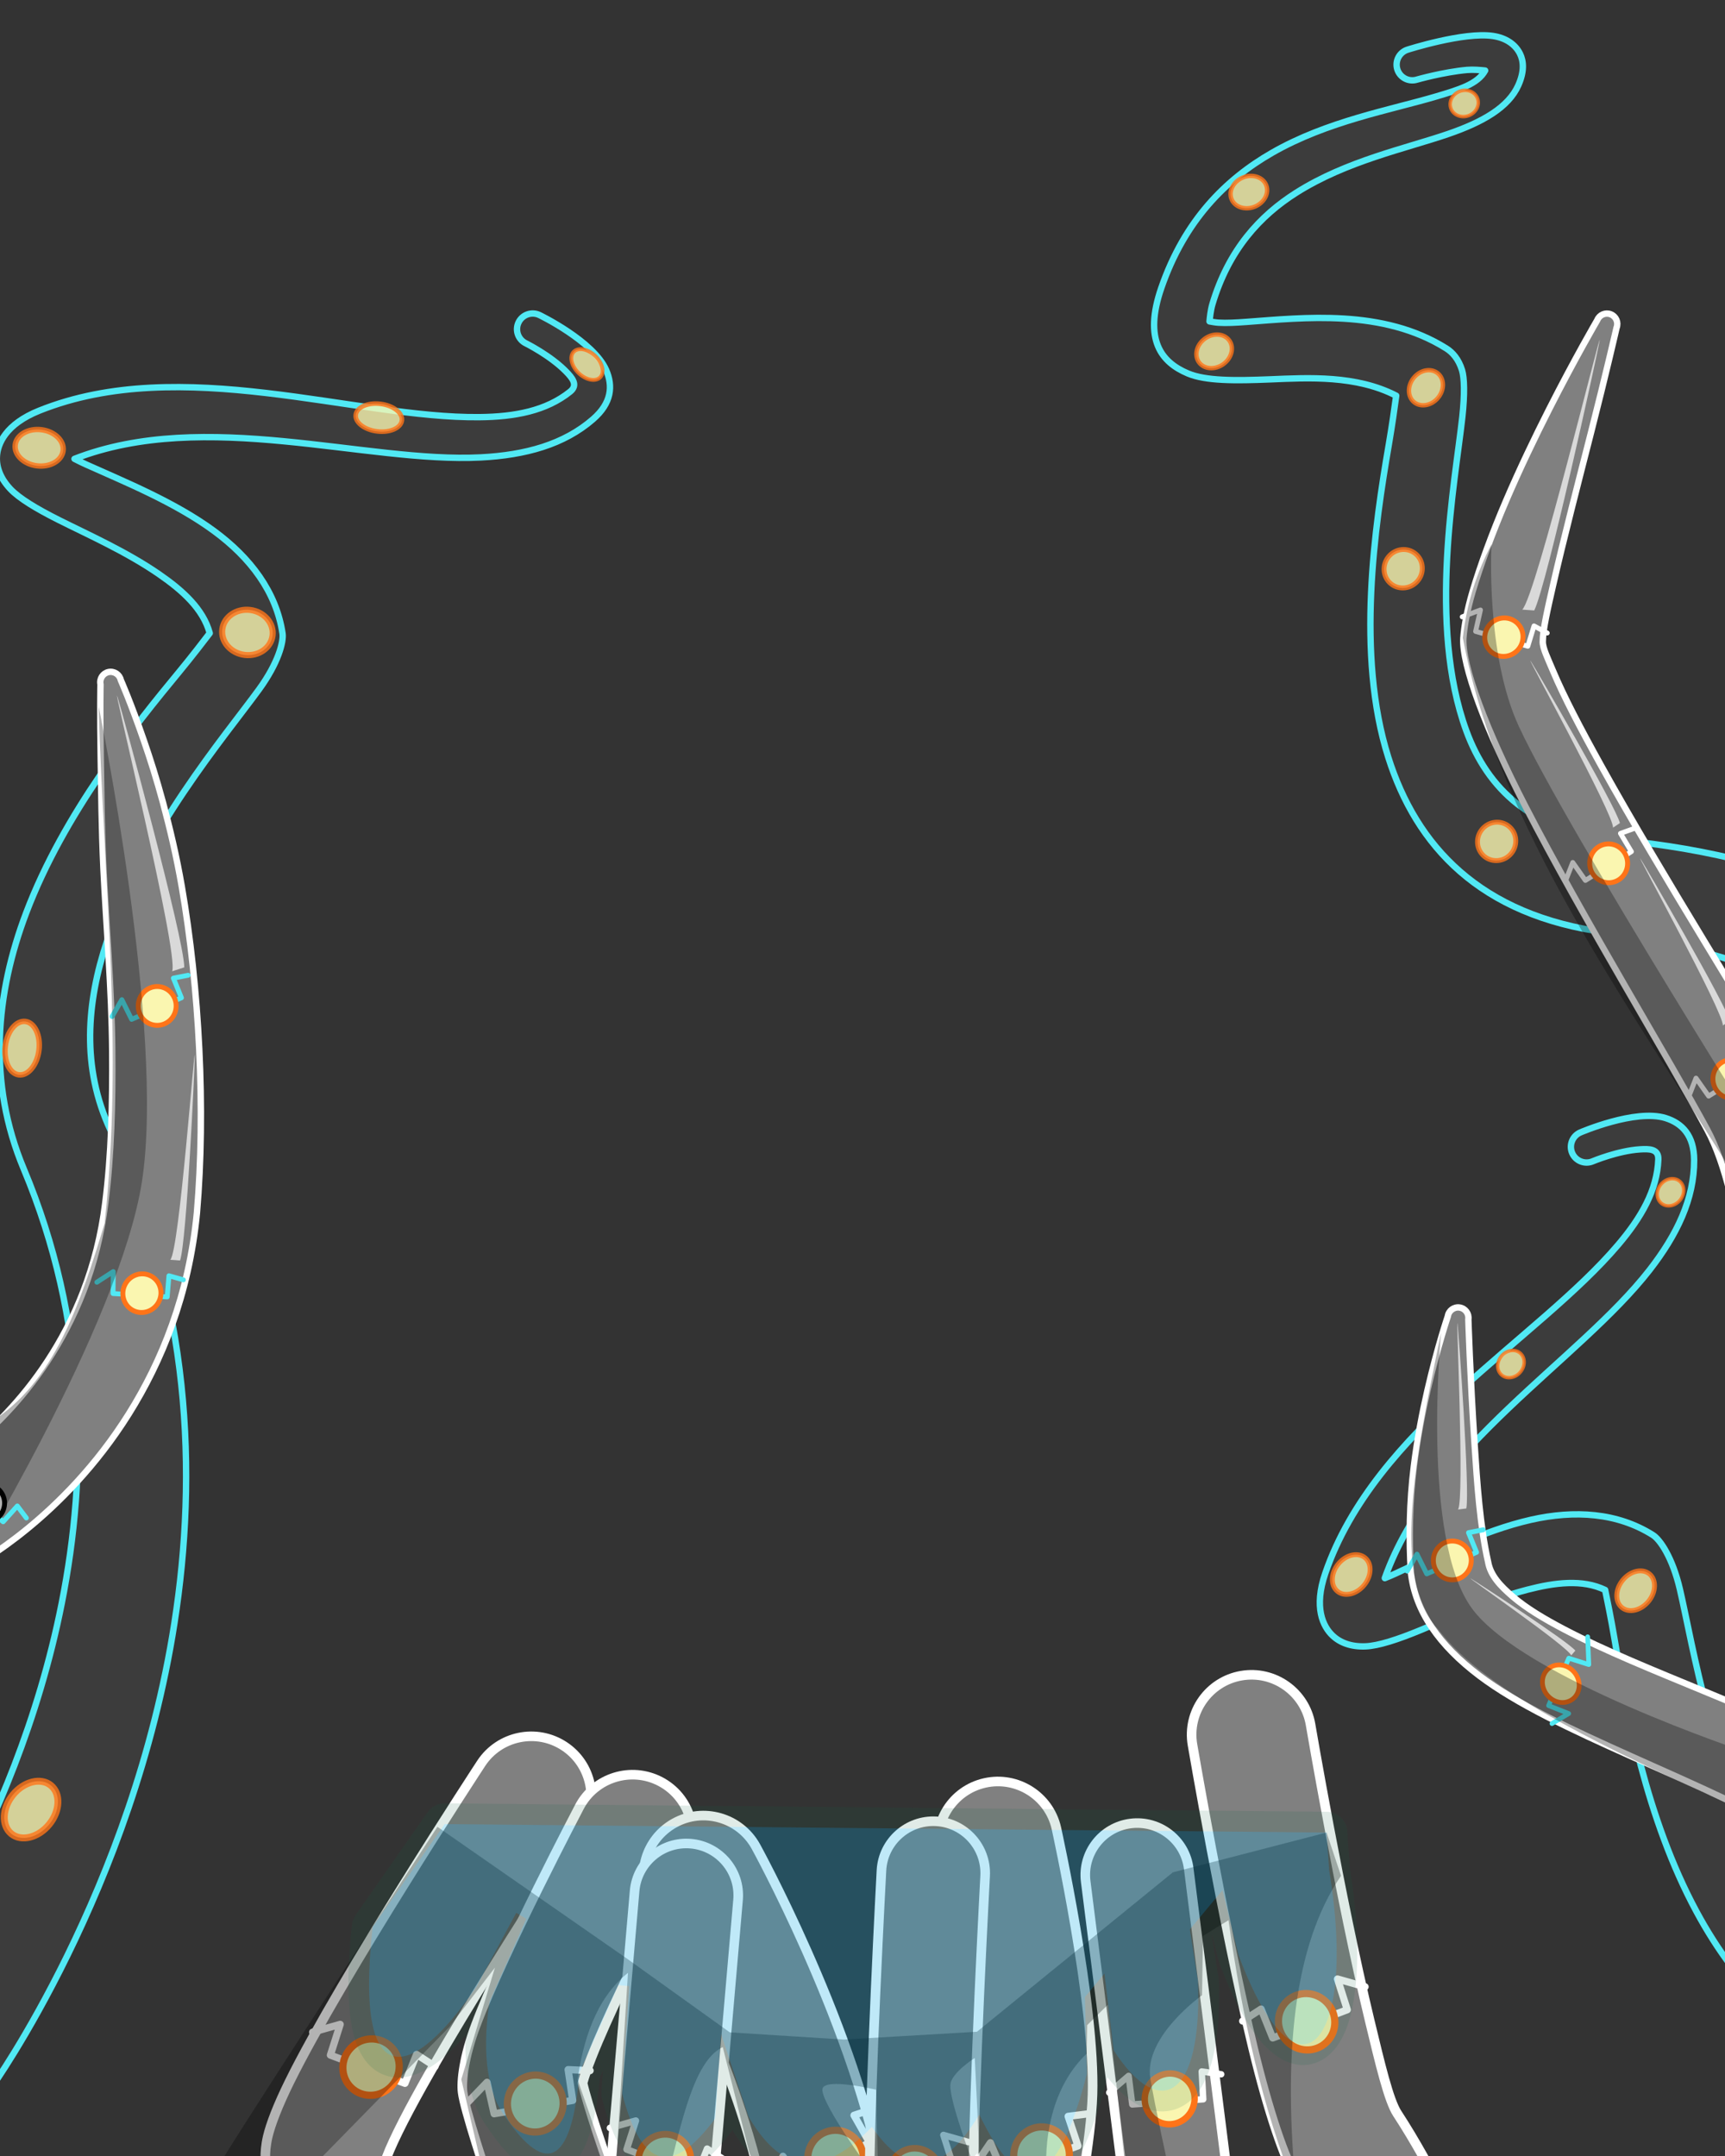 <svg width="2160" height="2700" viewBox="0 0 2160 2700" fill="none" xmlns="http://www.w3.org/2000/svg">
<rect x="0" y="0" width="2160" height="2700" fill="#333333" stroke="none"/>
<g clip-path="url(#clip0_2007_27715)">
<path fill-rule="evenodd" clip-rule="evenodd" d="M262.627 792.928C254.38 762.466 228.419 739.307 199.33 719.214C158.438 690.953 110.093 669.494 73.874 651.321C45.819 637.25 23.923 624.076 12.86 612.252C0.348 598.882 -4.512 585.08 -3.914 572.165C-3.155 555.778 7.133 531.143 49.234 514.253C227.389 442.781 444.113 524.012 600.328 522.421C644.795 521.974 683.869 514.55 713.893 490.507C724.357 482.127 716.397 473.014 708.476 464.95C689.015 445.145 658.652 430.041 658.652 430.041C648.845 425.414 644.641 413.693 649.267 403.885C653.894 394.078 665.609 389.877 675.42 394.496C675.42 394.496 743.264 427.173 759.035 463.493C767.714 483.477 765.859 504.733 742.648 524.936C706.072 556.778 657.859 569.961 601.87 572.834C458.073 580.198 257.136 510.818 93.297 574.636C97.939 577.025 102.713 579.371 107.183 581.386C154.041 602.537 218.575 628.52 268.322 665.21C313.462 698.503 345.869 741.089 353.762 793.199C355.332 803.564 348.59 830.063 324.435 863.282C281.602 922.187 179.769 1041.33 133.91 1178.91C108.643 1254.71 101.483 1336.64 138.498 1415.65C238.892 1629.97 247.632 1844.95 218.418 2032.62C166.372 2366.96 -10.152 2613.48 -10.152 2613.48C-37.668 2650.65 -90.188 2658.49 -127.36 2630.98C-164.53 2603.46 -172.367 2550.94 -144.852 2513.77C-144.852 2513.77 19.142 2301.59 77.331 2007.67C109.691 1844.2 110.057 1655.4 29.75 1463.9C-15.987 1354.82 -5.542 1244.18 32.895 1142.92C80.104 1018.53 168.379 909.192 225.071 840.519C240.012 822.422 255.554 802.213 262.627 792.928Z" fill="#3C3C3C" stroke="#51E9F4" stroke-width="8" stroke-miterlimit="2" stroke-linejoin="round"/>
<path fill-rule="evenodd" clip-rule="evenodd" d="M1734.03 1976.33C1738.88 1974.38 1743.78 1972.31 1748.22 1970.25C1794.88 1948.65 1856.76 1916.86 1917.05 1903.25C1971.77 1890.9 2025.18 1894.26 2069.74 1922.39C2078.61 1927.98 2094.24 1950.42 2103.55 1990.42C2120.07 2061.36 2143.53 2216.33 2217.55 2341.03C2258.34 2409.73 2315.61 2468.77 2399.57 2492.47C2627.33 2556.8 2795.62 2690.86 2918.41 2835.75C3137.18 3093.89 3208.09 3388.69 3208.09 3388.69C3218.19 3433.82 3189.76 3478.67 3144.62 3488.77C3099.5 3498.87 3054.65 3470.43 3044.55 3425.3C3044.55 3425.3 2991.41 3162.45 2807.23 2926.12C2704.79 2794.68 2562.26 2670.86 2364.9 2606.28C2252.49 2569.49 2175.66 2489.19 2124.24 2393.86C2061.07 2276.77 2036.15 2138.47 2021.32 2050.67C2017.41 2027.53 2012.3 2002.55 2009.91 1991.13C1981.47 1977.43 1946.97 1981.91 1912.75 1990.76C1864.62 2003.19 1816.76 2025.7 1779.31 2041.2C1750.31 2053.21 1726.02 2061.14 1709.84 2061.77C1691.55 2062.48 1677.93 2057.13 1668.55 2048.22C1656.66 2036.93 1644.76 2013.03 1659.54 1970.14C1722.07 1788.65 1925.31 1677.92 2026.33 1558.75C2055.09 1524.84 2075.04 1490.43 2076.51 1451.99C2077.02 1438.6 2064.92 1438.65 2053.64 1439.37C2025.93 1441.12 1994.64 1454.2 1994.64 1454.2C1984.72 1458.59 1973.11 1454.1 1968.72 1444.18C1964.33 1434.27 1968.82 1422.66 1978.73 1418.26C1978.73 1418.26 2047.83 1388.34 2085.62 1400.18C2106.41 1406.7 2121.27 1422.01 2121.36 1452.78C2121.5 1501.27 2099.92 1546.36 2065.46 1590.58C1976.93 1704.13 1792.99 1810.68 1734.03 1976.33Z" fill="#3C3C3C" stroke="#51E9F4" stroke-width="8" stroke-miterlimit="2" stroke-linejoin="round"/>
<path fill-rule="evenodd" clip-rule="evenodd" d="M1859.67 88.35C1853.73 87.688 1844.36 86.912 1836.94 87.585C1807.22 90.277 1774.28 99.712 1774.28 99.712C1763.92 102.932 1752.9 97.152 1749.67 86.8C1746.45 76.448 1752.24 65.424 1762.59 62.194C1762.59 62.194 1832.89 39.69 1869.18 44.998C1886.33 47.507 1897.77 56.101 1903.31 67.341C1907.83 76.52 1908.97 89.447 1901.19 106.823C1888.93 134.225 1857.19 152.708 1813.61 167.699C1759.93 186.154 1686.33 201.373 1623.18 241.319C1577.77 270.049 1538.49 312.695 1518.13 380.974C1515.9 388.484 1514.9 398.319 1514.56 402.509C1517.25 403.019 1522.13 403.884 1525.75 404.114C1535.89 404.77 1547.67 404.062 1560.65 403.127C1632.1 397.948 1731.44 386.225 1811.18 436.439C1818.93 441.312 1826.4 449.727 1830.69 463.503C1833.68 473.12 1834.19 493.626 1831.08 522.211C1822.23 603.469 1787.33 781.733 1836.07 915.161C1862.45 987.372 1918.21 1042.51 2024.89 1051.93C2258.65 1072.59 2448.85 1169.2 2597.37 1284.2C2865.04 1491.46 2994.49 1761.45 2994.49 1761.45C3013.79 1803.47 2995.34 1853.26 2953.31 1872.56C2911.29 1891.87 2861.5 1873.41 2842.19 1831.38C2842.19 1831.38 2736.91 1588.32 2507.96 1394.66C2381.39 1287.59 2217.45 1194.98 2012.12 1167.86C1852.37 1146.77 1773.35 1058.74 1738.39 948.48C1697.59 819.82 1721.63 657.996 1739.11 556.32C1742.99 533.798 1746.4 509.599 1748.29 495.523C1698.07 469.643 1638.83 473.093 1590.6 475.076C1546.91 476.86 1509.91 477.191 1487.4 467.675C1454.31 453.696 1431.66 425.643 1454.21 360.41C1483.37 276.091 1534.65 224.747 1593.01 191.267C1662 151.685 1740.64 137.899 1798.58 120.727C1827.06 112.293 1850.47 105.277 1859.67 88.35Z" fill="#3C3C3C" stroke="#51E9F4" stroke-width="8" stroke-miterlimit="2" stroke-linejoin="round"/>
<path d="M1741.66 731.049C1751.81 739.343 1766.93 737.637 1775.43 727.239C1783.92 716.84 1782.58 701.688 1772.43 693.394C1762.28 685.1 1747.17 686.806 1738.67 697.205C1730.17 707.603 1731.51 722.756 1741.66 731.049Z" fill="#FAF6B0" fill-opacity="0.8" stroke="#FF7418" stroke-opacity="0.8" stroke-width="6.124" stroke-miterlimit="1.5" stroke-linecap="round" stroke-linejoin="round"/>
<path d="M1858.67 1072.52C1868.82 1080.81 1883.94 1079.11 1892.44 1068.71C1900.93 1058.31 1899.59 1043.16 1889.44 1034.86C1879.29 1026.57 1864.18 1028.28 1855.68 1038.68C1847.18 1049.07 1848.52 1064.23 1858.67 1072.52Z" fill="#FAF6B0" fill-opacity="0.8" stroke="#FF7418" stroke-opacity="0.8" stroke-width="6.124" stroke-miterlimit="1.5" stroke-linecap="round" stroke-linejoin="round"/>
<path d="M2080.36 1507.02C2087.01 1512.46 2097.5 1510.63 2103.78 1502.94C2110.07 1495.25 2109.77 1484.6 2103.12 1479.17C2096.47 1473.73 2085.98 1475.56 2079.69 1483.25C2073.41 1490.95 2073.71 1501.59 2080.36 1507.02Z" fill="#FAF6B0" fill-opacity="0.8" stroke="#FF7418" stroke-opacity="0.8" stroke-width="4.264" stroke-miterlimit="1.5" stroke-linecap="round" stroke-linejoin="round"/>
<path d="M1880.57 1722.19C1887.22 1727.62 1897.71 1725.79 1903.99 1718.1C1910.28 1710.41 1909.98 1699.76 1903.33 1694.33C1896.68 1688.89 1886.19 1690.72 1879.9 1698.42C1873.62 1706.11 1873.91 1716.75 1880.57 1722.19Z" fill="#FAF6B0" fill-opacity="0.8" stroke="#FF7418" stroke-opacity="0.8" stroke-width="4.264" stroke-miterlimit="1.5" stroke-linecap="round" stroke-linejoin="round"/>
<path d="M1674.74 1992.89C1683.69 2000.2 1698.66 1996.69 1708.17 1985.05C1717.68 1973.41 1718.14 1958.04 1709.19 1950.73C1700.24 1943.42 1685.27 1946.93 1675.76 1958.57C1666.25 1970.21 1665.79 1985.57 1674.74 1992.89Z" fill="#FAF6B0" fill-opacity="0.8" stroke="#FF7418" stroke-opacity="0.8" stroke-width="6.084" stroke-miterlimit="1.5" stroke-linecap="round" stroke-linejoin="round"/>
<path d="M2030.89 2013.18C2039.84 2020.49 2054.81 2016.98 2064.32 2005.34C2073.83 1993.7 2074.29 1978.33 2065.34 1971.02C2056.39 1963.71 2041.42 1967.21 2031.91 1978.86C2022.4 1990.5 2021.94 2005.86 2030.89 2013.18Z" fill="#FAF6B0" fill-opacity="0.8" stroke="#FF7418" stroke-opacity="0.8" stroke-width="6.084" stroke-miterlimit="1.5" stroke-linecap="round" stroke-linejoin="round"/>
<path d="M14.179 2296.48C26.715 2306.73 47.964 2301.46 61.641 2284.72C75.317 2267.99 76.242 2246.11 63.706 2235.87C51.17 2225.63 29.921 2230.89 16.244 2247.63C2.568 2264.37 1.643 2286.24 14.179 2296.48Z" fill="#FAF6B0" fill-opacity="0.8" stroke="#FF7418" stroke-opacity="0.8" stroke-width="8.634" stroke-miterlimit="1.5" stroke-linecap="round" stroke-linejoin="round"/>
<path d="M23.589 1346.04C35.239 1347.47 46.522 1333.67 48.791 1315.2C51.06 1296.74 43.455 1280.61 31.805 1279.18C20.155 1277.75 8.872 1291.56 6.603 1310.02C4.334 1328.48 11.939 1344.61 23.589 1346.04Z" fill="#FAF6B0" fill-opacity="0.8" stroke="#FF7418" stroke-opacity="0.8" stroke-width="6.82" stroke-miterlimit="1.5" stroke-linecap="round" stroke-linejoin="round"/>
<path d="M306.361 820.183C323.747 822.319 339.39 811.444 341.301 795.891C343.212 780.338 330.667 765.999 313.281 763.862C295.895 761.726 280.252 772.602 278.34 788.154C276.429 803.707 288.974 818.047 306.361 820.183Z" fill="#FAF6B0" fill-opacity="0.8" stroke="#FF7418" stroke-opacity="0.8" stroke-width="7.647" stroke-miterlimit="1.5" stroke-linecap="round" stroke-linejoin="round"/>
<path d="M46.269 583.379C62.84 585.415 77.517 576.937 79.053 564.442C80.588 551.948 68.399 540.168 51.828 538.132C35.258 536.096 20.58 544.574 19.044 557.069C17.509 569.563 29.698 581.343 46.269 583.379Z" fill="#FAF6B0" fill-opacity="0.8" stroke="#FF7418" stroke-opacity="0.8" stroke-width="6.692" stroke-miterlimit="1.5" stroke-linecap="round" stroke-linejoin="round"/>
<path d="M472.226 540.247C488.186 542.208 502.073 536.079 503.243 526.557C504.413 517.036 492.423 507.727 476.463 505.766C460.503 503.805 446.616 509.934 445.446 519.455C444.276 528.977 456.266 538.286 472.226 540.247Z" fill="#FAF6B0" fill-opacity="0.8" stroke="#FF7418" stroke-opacity="0.8" stroke-width="5.733" stroke-miterlimit="1.5" stroke-linecap="round" stroke-linejoin="round"/>
<path d="M724.632 467.335C733.834 476.144 745.93 478.443 751.648 472.47C757.367 466.496 754.543 454.512 745.341 445.703C736.139 436.893 724.044 434.594 718.325 440.568C712.606 446.542 715.43 458.526 724.632 467.335Z" fill="#FAF6B0" fill-opacity="0.8" stroke="#FF7418" stroke-opacity="0.8" stroke-width="4.737" stroke-miterlimit="1.5" stroke-linecap="round" stroke-linejoin="round"/>
<path d="M1770.72 503.702C1779.15 510.594 1792.62 508.066 1800.8 498.054C1808.98 488.043 1808.78 474.34 1800.34 467.448C1791.91 460.556 1778.44 463.084 1770.26 473.096C1762.08 483.107 1762.28 496.81 1770.72 503.702Z" fill="#FAF6B0" fill-opacity="0.8" stroke="#FF7418" stroke-opacity="0.8" stroke-width="5.477" stroke-miterlimit="1.5" stroke-linecap="round" stroke-linejoin="round"/>
<path d="M1501.27 453.654C1507.61 462.512 1521.27 463.594 1531.78 456.07C1542.3 448.546 1545.68 435.266 1539.34 426.408C1533 417.55 1519.34 416.468 1508.83 423.992C1498.31 431.516 1494.93 444.796 1501.27 453.654Z" fill="#FAF6B0" fill-opacity="0.8" stroke="#FF7418" stroke-opacity="0.8" stroke-width="5.477" stroke-miterlimit="1.5" stroke-linecap="round" stroke-linejoin="round"/>
<path d="M1542.11 249.437C1546.25 259.515 1559.29 263.708 1571.25 258.802C1583.22 253.896 1589.56 241.749 1585.43 231.672C1581.3 221.594 1568.25 217.401 1556.29 222.306C1544.33 227.212 1537.98 239.359 1542.11 249.437Z" fill="#FAF6B0" fill-opacity="0.8" stroke="#FF7418" stroke-opacity="0.8" stroke-width="5.477" stroke-miterlimit="1.5" stroke-linecap="round" stroke-linejoin="round"/>
<path d="M1816.97 136.323C1820.37 144.615 1830.51 148.308 1839.63 144.57C1848.74 140.833 1853.37 131.081 1849.97 122.788C1846.57 114.496 1836.42 110.803 1827.31 114.541C1818.2 118.278 1813.57 128.03 1816.97 136.323Z" fill="#FAF6B0" fill-opacity="0.8" stroke="#FF7418" stroke-opacity="0.8" stroke-width="4.337" stroke-miterlimit="1.5" stroke-linecap="round" stroke-linejoin="round"/>
<path fill-rule="evenodd" clip-rule="evenodd" d="M483.875 2702.42C493.974 2755.96 495.387 2839.67 495.387 2839.67C495.745 2881.06 462.431 2914.96 421.039 2915.32C379.647 2915.68 345.751 2882.36 345.393 2840.97C345.393 2840.97 345.573 2761.93 335.226 2724.43C332.217 2713.53 330.295 2697.03 335.223 2675.83C338.828 2660.32 348.074 2636.33 362.409 2607.22C426.567 2476.96 602.537 2208.28 602.537 2208.28C625.24 2173.67 671.772 2164 706.385 2186.7C740.997 2209.41 750.666 2255.94 727.964 2290.55C727.964 2290.55 521.532 2603.04 483.875 2702.42Z" fill="#808080" stroke="white" stroke-width="12" stroke-miterlimit="2" stroke-linejoin="round"/>
<path d="M391.448 2544.91L425.975 2535.15L413.712 2573.66L507.068 2609.01L521.607 2572.78L544.745 2587.82" stroke="white" stroke-width="8.996" stroke-miterlimit="1.5" stroke-linecap="round" stroke-linejoin="round"/>
<path d="M439.745 2614.32C453.566 2627.73 475.906 2627.12 489.644 2612.96C503.381 2598.8 503.313 2576.45 489.492 2563.04C475.671 2549.64 453.331 2550.24 439.594 2564.4C425.856 2578.56 425.924 2600.91 439.745 2614.32Z" fill="#FAF6B0" stroke="#FF7418" stroke-width="8.996" stroke-miterlimit="1.5" stroke-linecap="round" stroke-linejoin="round"/>
<path fill-rule="evenodd" clip-rule="evenodd" d="M729.459 2608.58C741.422 2661.73 813.436 2855.37 813.436 2855.37C827.644 2894.25 807.615 2937.35 768.736 2951.56C729.857 2965.77 686.757 2945.74 672.549 2906.86C672.549 2906.86 584.829 2663.01 579.273 2620.25C577.458 2606.28 581.111 2575.16 595.83 2536.07C630.991 2442.69 725.648 2262.53 725.648 2262.53C744.936 2225.9 790.331 2211.83 826.956 2231.12C863.581 2250.41 877.655 2295.8 858.367 2332.42C858.367 2332.42 749.815 2536.39 729.459 2608.58Z" fill="#808080" stroke="white" stroke-width="12" stroke-miterlimit="2" stroke-linejoin="round"/>
<path d="M584.984 2633.56L609.837 2607.69L618.728 2647.11L717.145 2630.4L711.371 2591.8L738.939 2593.08" stroke="white" stroke-width="8.996" stroke-miterlimit="1.5" stroke-linecap="round" stroke-linejoin="round"/>
<path d="M661.749 2669.03C680.453 2673.61 699.419 2661.79 704.112 2642.63C708.804 2623.46 697.446 2604.22 678.742 2599.64C660.038 2595.06 641.071 2606.88 636.379 2626.04C631.686 2645.2 643.045 2664.45 661.749 2669.03Z" fill="#FAF6B0" stroke="#FF7418" stroke-width="8.996" stroke-miterlimit="1.5" stroke-linecap="round" stroke-linejoin="round"/>
<path fill-rule="evenodd" clip-rule="evenodd" d="M815.141 2384.93C795.131 2348.69 808.305 2303.03 844.541 2283.02C880.777 2263.01 926.441 2276.18 946.451 2312.42C946.451 2312.42 1063.9 2525.94 1102.24 2714.95C1121.72 2811.03 1119.04 2901.51 1085.47 2964.78C1066.06 3001.34 1020.62 3015.27 984.06 2995.87C947.495 2976.47 933.562 2931.03 952.965 2894.46C965.072 2871.65 966.426 2841.91 964.3 2809.42C961.501 2766.66 950.993 2719.93 937.232 2673.81C893.188 2526.18 815.141 2384.93 815.141 2384.93Z" fill="#808080" stroke="white" stroke-width="12" stroke-miterlimit="2" stroke-linejoin="round"/>
<path d="M966.457 2733.44L980.339 2700.36L1002.81 2733.94L1088.64 2682.95L1069.36 2649.01L1095.54 2640.29" stroke="white" stroke-width="8.996" stroke-miterlimit="1.5" stroke-linecap="round" stroke-linejoin="round"/>
<path d="M1050.84 2738.92C1069.94 2736.46 1083.38 2718.61 1080.87 2699.05C1078.36 2679.48 1060.84 2665.61 1041.74 2668.06C1022.64 2670.51 1009.19 2688.37 1011.7 2707.93C1014.22 2727.5 1031.74 2741.37 1050.84 2738.92Z" fill="#FAF6B0" stroke="#FF7418" stroke-width="8.996" stroke-miterlimit="1.5" stroke-linecap="round" stroke-linejoin="round"/>
<path fill-rule="evenodd" clip-rule="evenodd" d="M1176.43 2322.46C1167.34 2282.07 1192.75 2241.91 1233.14 2232.82C1273.52 2223.74 1313.68 2249.15 1322.77 2289.53C1322.77 2289.53 1371.71 2510.73 1367.99 2623.44C1364.32 2734.66 1301.24 2985.93 1301.24 2985.93C1291.05 3026.05 1250.21 3050.35 1210.09 3040.16C1169.97 3029.97 1145.67 2989.13 1155.85 2949.01C1155.85 2949.01 1214.73 2719.98 1218.07 2618.49C1221.37 2518.5 1176.43 2322.46 1176.43 2322.46Z" fill="#808080" stroke="white" stroke-width="12" stroke-miterlimit="2" stroke-linejoin="round"/>
<path d="M1220.1 2713.08L1240.17 2683.34L1255.66 2720.66L1349.78 2687.39L1337.49 2650.34L1364.88 2646.89" stroke="white" stroke-width="8.996" stroke-miterlimit="1.5" stroke-linecap="round" stroke-linejoin="round"/>
<path d="M1301.79 2734.91C1321 2736.23 1337.67 2721.34 1339.02 2701.66C1340.37 2681.98 1325.9 2664.95 1306.68 2663.63C1287.47 2662.32 1270.8 2677.2 1269.45 2696.88C1268.1 2716.56 1282.58 2733.59 1301.79 2734.91Z" fill="#FAF6B0" stroke="#FF7418" stroke-width="8.996" stroke-miterlimit="1.5" stroke-linecap="round" stroke-linejoin="round"/>
<path fill-rule="evenodd" clip-rule="evenodd" d="M1493.19 2185.02C1486.22 2144.22 1513.68 2105.43 1554.49 2098.46C1595.29 2091.49 1634.08 2118.96 1641.05 2159.76C1641.05 2159.76 1678.17 2377.27 1714.98 2529.97C1728.2 2584.84 1738.96 2630.46 1749.6 2646.74C1795.77 2717.35 1832.14 2800.26 1832.14 2800.26C1848.75 2838.17 1831.46 2882.44 1793.54 2899.05C1755.63 2915.66 1711.36 2898.37 1694.75 2860.46C1694.75 2860.46 1663.64 2789.36 1624.06 2728.83C1608.97 2705.76 1587.9 2642.9 1569.15 2565.12C1531.36 2408.34 1493.19 2185.02 1493.19 2185.02Z" fill="#808080" stroke="white" stroke-width="12" stroke-miterlimit="2" stroke-linejoin="round"/>
<path d="M1709.3 2488.09L1674.78 2478.33L1687.04 2516.84L1593.68 2552.19L1579.14 2515.96L1556.01 2531" stroke="white" stroke-width="8.996" stroke-miterlimit="1.5" stroke-linecap="round" stroke-linejoin="round"/>
<path d="M1661.01 2557.5C1647.19 2570.91 1624.85 2570.3 1611.11 2556.14C1597.37 2541.98 1597.44 2519.63 1611.26 2506.22C1625.08 2492.82 1647.42 2493.42 1661.16 2507.58C1674.9 2521.74 1674.83 2544.09 1661.01 2557.5Z" fill="#FAF6B0" stroke="#FF7418" stroke-width="8.996" stroke-miterlimit="1.5" stroke-linecap="round" stroke-linejoin="round"/>
<path fill-rule="evenodd" clip-rule="evenodd" d="M1359.48 2356.21C1354.99 2320.62 1380.24 2288.07 1415.83 2283.58C1451.43 2279.09 1483.97 2304.34 1488.46 2339.93L1554.42 2862.64C1558.91 2898.23 1533.66 2930.78 1498.07 2935.27C1462.48 2939.76 1429.93 2914.51 1425.44 2878.92L1359.48 2356.21Z" fill="#808080" stroke="white" stroke-width="12" stroke-miterlimit="2" stroke-linejoin="round"/>
<path d="M1388.95 2620.56L1413.22 2599.68L1417.78 2635.46L1506.64 2628.96L1504.78 2594.17L1529.17 2597.64" stroke="white" stroke-width="8.03" stroke-miterlimit="1.5" stroke-linecap="round" stroke-linejoin="round"/>
<path d="M1454.15 2658.58C1470.38 2664.23 1488.23 2655.34 1494.03 2638.71C1499.82 2622.08 1491.36 2604.02 1475.13 2598.36C1458.9 2592.71 1441.04 2601.6 1435.25 2618.23C1429.46 2634.86 1437.92 2652.92 1454.15 2658.58Z" fill="#FAF6B0" stroke="#FF7418" stroke-width="8.03" stroke-miterlimit="1.5" stroke-linecap="round" stroke-linejoin="round"/>
<path fill-rule="evenodd" clip-rule="evenodd" d="M794.655 2368.01C797.754 2332.27 829.287 2305.77 865.028 2308.87C900.768 2311.97 927.268 2343.5 924.169 2379.24L887.284 2804.58C884.185 2840.32 852.652 2866.82 816.912 2863.72C781.171 2860.62 754.671 2829.09 757.77 2793.35L794.655 2368.01Z" fill="#808080" stroke="white" stroke-width="12" stroke-miterlimit="2" stroke-linejoin="round"/>
<path d="M763.891 2664.87L796.138 2655.76L784.686 2691.72L871.877 2724.74L885.456 2690.9L907.066 2704.95" stroke="white" stroke-width="8.402" stroke-miterlimit="1.5" stroke-linecap="round" stroke-linejoin="round"/>
<path d="M809.001 2729.7C821.909 2742.22 842.774 2741.65 855.604 2728.43C868.434 2715.21 868.371 2694.33 855.462 2681.81C842.554 2669.29 821.689 2669.85 808.859 2683.08C796.029 2696.3 796.093 2717.17 809.001 2729.7Z" fill="#FAF6B0" stroke="#FF7418" stroke-width="8.402" stroke-miterlimit="1.5" stroke-linecap="round" stroke-linejoin="round"/>
<path fill-rule="evenodd" clip-rule="evenodd" d="M1219.78 2786.26C1227.22 2819.61 1207.39 2853.42 1174.1 2862.89C1139.59 2872.7 1103.61 2852.65 1093.8 2818.14C1091.13 2808.75 1088.49 2779.64 1088.66 2738.91C1089.18 2612.23 1103.75 2342.26 1103.75 2342.26C1105.68 2306.44 1136.34 2278.93 1172.16 2280.86C1207.98 2282.8 1235.49 2313.45 1233.56 2349.28C1233.56 2349.28 1219.17 2614.84 1218.65 2739.45C1218.57 2759.52 1219.64 2783.17 1219.78 2786.26Z" fill="#808080" stroke="white" stroke-width="12" stroke-miterlimit="2" stroke-linejoin="round"/>
<path d="M1212.78 2682.59L1181.31 2673.69L1192.48 2708.79L1107.39 2741.01L1094.14 2707.99L1073.05 2721.7" stroke="white" stroke-width="8.2" stroke-miterlimit="1.5" stroke-linecap="round" stroke-linejoin="round"/>
<path d="M1168.75 2745.86C1156.16 2758.08 1135.79 2757.52 1123.27 2744.62C1110.75 2731.71 1110.81 2711.34 1123.41 2699.12C1136.01 2686.9 1156.37 2687.45 1168.89 2700.36C1181.41 2713.26 1181.35 2733.63 1168.75 2745.86Z" fill="#FAF6B0" stroke="#FF7418" stroke-width="8.2" stroke-miterlimit="1.5" stroke-linecap="round" stroke-linejoin="round"/>
<path fill-rule="evenodd" clip-rule="evenodd" d="M2336.38 1892.96C2337.13 1927.72 2309.53 1956.56 2274.77 1957.32C2240.01 1958.08 2211.17 1930.47 2210.41 1895.71C2210.41 1895.71 2208 1739.36 2185.75 1594.25C2175.03 1524.36 2160.67 1456.94 2137.64 1414.5C2091.04 1327.95 1982.39 1150.26 1909.87 1009.46C1860.85 914.284 1830.23 832.64 1832.4 799.084C1833.42 784.988 1836.89 764.5 1844.11 740.295C1853.67 708.22 1868.24 668.17 1885.86 627.074C1902.76 587.65 1921.85 547.819 1939.87 512.322C1972.4 448.218 2000.08 400.861 2000.08 400.861C2002.75 394.205 2010.31 390.964 2016.97 393.626C2023.62 396.288 2026.86 403.853 2024.2 410.508C2024.2 410.508 2011.1 467.781 1992.47 540.775C1976.59 603.019 1957.75 675.605 1944.7 732.955C1937.79 763.335 1931.94 788.359 1931.81 803.465C1931.66 811.663 1937.77 823.775 1944.55 839.95C1958.05 872.137 1979.59 913.202 2004.8 958.627C2081.43 1096.73 2192.73 1271.99 2241.17 1357.2C2270.14 1408.53 2291.62 1489.78 2305.99 1574.87C2331.82 1727.8 2336.38 1892.96 2336.38 1892.96Z" fill="#808080" stroke="white" stroke-width="8" stroke-miterlimit="2" stroke-linejoin="round"/>
<path fill-rule="evenodd" clip-rule="evenodd" d="M2002.79 427.883C1999.37 446.742 1937.23 731.789 1921.13 764.496L1906.13 763.426C1923.05 747.885 2008.76 395.021 2002.79 427.883Z" fill="white" fill-opacity="0.7"/>
<path fill-rule="evenodd" clip-rule="evenodd" d="M1917.1 828.524C1923.97 839.364 2022.1 1007.62 2028.44 1030.73L2019.72 1036.55C2021.79 1021.64 1905.13 809.634 1917.1 828.524Z" fill="white" fill-opacity="0.7"/>
<path fill-rule="evenodd" clip-rule="evenodd" d="M2054.64 1076.2C2061.51 1087.04 2159.64 1255.29 2165.98 1278.4L2157.25 1284.23C2159.33 1269.32 2042.67 1057.31 2054.64 1076.2Z" fill="white" fill-opacity="0.7"/>
<path d="M1830.96 772.507L1853.81 763.889L1847.73 790.714L1913.09 809.282L1920.85 783.871L1937.41 792.732" stroke="white" stroke-width="6.124" stroke-miterlimit="1.5" stroke-linecap="round" stroke-linejoin="round"/>
<path d="M1867.74 816.784C1877.89 825.077 1893 823.371 1901.5 812.973C1910 802.575 1908.66 787.422 1898.51 779.128C1888.36 770.835 1873.24 772.541 1864.74 782.939C1856.25 793.337 1857.59 808.49 1867.74 816.784Z" fill="#FAF6B0" stroke="#FF7418" stroke-width="6.124" stroke-miterlimit="1.5" stroke-linecap="round" stroke-linejoin="round"/>
<path d="M1960.45 1102.82L1969.36 1080.08L1985.2 1102.57L2042.77 1066.49L2029.11 1043.7L2046.78 1037.34" stroke="white" stroke-width="6.124" stroke-miterlimit="1.5" stroke-linecap="round" stroke-linejoin="round"/>
<path d="M2017.96 1105.18C2030.92 1103.2 2039.78 1090.84 2037.75 1077.56C2035.72 1064.29 2023.57 1055.13 2010.62 1057.11C1997.66 1059.09 1988.8 1071.45 1990.83 1084.73C1992.85 1098 2005 1107.16 2017.96 1105.18Z" fill="#FAF6B0" stroke="#FF7418" stroke-width="6.124" stroke-miterlimit="1.5" stroke-linecap="round" stroke-linejoin="round"/>
<path d="M2114.76 1372.93L2123.68 1350.19L2139.51 1372.68L2197.09 1336.6L2183.42 1313.81L2201.1 1307.46" stroke="white" stroke-width="6.124" stroke-miterlimit="1.5" stroke-linecap="round" stroke-linejoin="round"/>
<path d="M2172.27 1375.29C2185.23 1373.32 2194.09 1360.95 2192.07 1347.68C2190.04 1334.4 2177.89 1325.25 2164.93 1327.22C2151.98 1329.2 2143.12 1341.57 2145.14 1354.84C2147.17 1368.12 2159.32 1377.27 2172.27 1375.29Z" fill="#FAF6B0" stroke="#FF7418" stroke-width="6.124" stroke-miterlimit="1.5" stroke-linecap="round" stroke-linejoin="round"/>
<path fill-rule="evenodd" clip-rule="evenodd" d="M-30.942 1959.84C-61.669 1976.11 -99.828 1964.37 -116.099 1933.64C-132.37 1902.92 -120.632 1864.76 -89.903 1848.49C-89.903 1848.49 -5.974 1804.2 59.251 1704.92C92.898 1653.7 121.855 1588.16 131.836 1506.35C139.426 1446.48 141.107 1381.21 140.527 1316.03C139.824 1237.02 132.893 1158.43 129.572 1088.93C127.027 1035.66 126.803 988.734 126.121 950.447C125.081 892.022 125.83 857.019 125.83 857.019C124.35 850.006 128.843 843.11 135.857 841.63C142.87 840.15 149.766 844.643 151.246 851.657C151.246 851.657 163.541 879.223 180.28 927.805C187.924 949.992 196.154 975.584 204.143 1005.29C212.71 1037.13 221.076 1072.34 227.668 1110.54C249.49 1236.97 257.723 1389.45 246.58 1518.92C236.586 1621.95 202.26 1705.21 161.418 1770.45C79.233 1901.74 -30.942 1959.84 -30.942 1959.84Z" fill="#808080" stroke="white" stroke-width="8" stroke-miterlimit="2" stroke-linejoin="round"/>
<path fill-rule="evenodd" clip-rule="evenodd" d="M147.348 873.458C153.149 891.946 230.653 1175.44 230.754 1211.47L215.531 1216.34C224.568 1195.61 137.242 841.242 147.348 873.458Z" fill="white" fill-opacity="0.7"/>
<path fill-rule="evenodd" clip-rule="evenodd" d="M243.903 1322.81C243.796 1337.15 233.825 1553.75 225.469 1578.56L213.256 1577.66C224.679 1565.93 244.092 1297.84 243.903 1322.81Z" fill="white" fill-opacity="0.7"/>
<path d="M140.316 1273.04L152.558 1251.91L164.819 1276.54L227.181 1249.56L217.113 1224.97L235.546 1221.35" stroke="#51E9F4" stroke-width="6.124" stroke-miterlimit="1.5" stroke-linecap="round" stroke-linejoin="round"/>
<path d="M196.809 1284.06C209.917 1284.06 220.543 1273.18 220.543 1259.75C220.543 1246.32 209.917 1235.43 196.809 1235.43C183.702 1235.43 173.076 1246.32 173.076 1259.75C173.076 1273.18 183.702 1284.06 196.809 1284.06Z" fill="#FAF6B0" stroke="#FF7418" stroke-width="6.124" stroke-miterlimit="1.5" stroke-linecap="round" stroke-linejoin="round"/>
<path d="M121.298 1605.74L141.782 1592.44L141.563 1619.95L209.382 1624.14L211.54 1597.65L229.613 1602.77" stroke="#51E9F4" stroke-width="6.124" stroke-miterlimit="1.5" stroke-linecap="round" stroke-linejoin="round"/>
<path d="M166.679 1641.15C178.366 1647.08 192.769 1642.19 198.85 1630.22C204.93 1618.24 200.386 1603.73 188.699 1597.79C177.013 1591.85 162.61 1596.75 156.529 1608.72C150.448 1620.69 154.993 1635.21 166.679 1641.15Z" fill="#FAF6B0" stroke="#FF7418" stroke-width="6.124" stroke-miterlimit="1.5" stroke-linecap="round" stroke-linejoin="round"/>
<path d="M-55.017 1837.76L-30.663 1839.58L-47.494 1861.34L3.94 1905.74L21.695 1885.97L32.976 1900.99" stroke="#51E9F4" stroke-width="6.124" stroke-miterlimit="1.5" stroke-linecap="round" stroke-linejoin="round"/>
<path d="M-40.344 1893.42C-34.639 1905.22 -20.213 1910.05 -8.124 1904.2C3.965 1898.35 9.14 1884.05 3.434 1872.25C-2.271 1860.45 -16.697 1855.62 -28.786 1861.47C-40.875 1867.31 -46.05 1881.62 -40.344 1893.42Z" fill="white" stroke="black" stroke-width="6.124" stroke-miterlimit="1.5" stroke-linecap="round" stroke-linejoin="round"/>
<path fill-rule="evenodd" clip-rule="evenodd" d="M2566.15 2614.56C2562.47 2649.13 2531.42 2674.22 2496.84 2670.54C2462.27 2666.86 2437.18 2635.81 2440.86 2601.23C2440.86 2601.23 2449.32 2520.79 2403.58 2437.21C2379.88 2393.91 2341.84 2349.84 2280.98 2315.16C2125.12 2225.27 1946.69 2169.94 1852.23 2098.43C1802.14 2060.5 1772.05 2017.76 1766.73 1969.3C1764.13 1928.12 1764.76 1881.56 1770.36 1836.52C1774.61 1802.32 1780.81 1769.92 1787.4 1741.27C1800.1 1686.06 1812.94 1648.36 1812.94 1648.36C1814.01 1641.27 1820.63 1636.39 1827.72 1637.46C1834.81 1638.54 1839.69 1645.16 1838.62 1652.25C1838.62 1652.25 1840.85 1723.16 1846.38 1807.92C1849.62 1857.38 1853.16 1910.81 1863.34 1955.89C1866.24 1972.97 1878.67 1986.07 1894.19 1999.39C1911.44 2014.18 1933.61 2027.38 1958.89 2040.64C2059.57 2093.46 2206.52 2140.39 2338.67 2211.57C2423.64 2257.8 2476.87 2318.16 2510.65 2377.37C2579.04 2497.22 2566.15 2614.56 2566.15 2614.56Z" fill="#808080" stroke="white" stroke-width="8" stroke-miterlimit="2" stroke-linejoin="round"/>
<path fill-rule="evenodd" clip-rule="evenodd" d="M1825.17 1658.5C1826.56 1671.25 1840.58 1865.53 1836.1 1889.07L1825.7 1890.46C1834.12 1877.98 1822.74 1636.27 1825.17 1658.5Z" fill="white" fill-opacity="0.7"/>
<path fill-rule="evenodd" clip-rule="evenodd" d="M1842.2 1977.18C1849.87 1981.74 1962.53 2054.95 1972.61 2067.09L1967.36 2073.18C1965.51 2063.54 1828.83 1969.24 1842.2 1977.18Z" fill="white" fill-opacity="0.7"/>
<path d="M1762.04 1967.47L1774.29 1946.34L1786.55 1970.96L1848.91 1943.98L1838.84 1919.39L1857.27 1915.77" stroke="#51E9F4" stroke-width="6.124" stroke-miterlimit="1.5" stroke-linecap="round" stroke-linejoin="round"/>
<path d="M1818.54 1978.49C1831.65 1978.49 1842.27 1967.6 1842.27 1954.17C1842.27 1940.75 1831.65 1929.86 1818.54 1929.86C1805.43 1929.86 1794.8 1940.75 1794.8 1954.17C1794.8 1967.6 1805.43 1978.49 1818.54 1978.49Z" fill="#FAF6B0" stroke="#FF7418" stroke-width="6.124" stroke-miterlimit="1.5" stroke-linecap="round" stroke-linejoin="round"/>
<path d="M1943.35 2158.45L1964.27 2145.91L1939.09 2135.94L1964.37 2076.61L1989.44 2084.56L1988.04 2049.81" stroke="#51E9F4" stroke-width="5.923" stroke-miterlimit="1.5" stroke-linecap="round" stroke-linejoin="round"/>
<path d="M1970.34 2126.95C1979.49 2118.82 1979.77 2103.99 1970.96 2093.83C1962.15 2083.67 1947.58 2082.02 1938.43 2090.15C1929.28 2098.28 1929 2113.1 1937.81 2123.26C1946.62 2133.42 1961.18 2135.07 1970.34 2126.95Z" fill="#FAF6B0" stroke="#FF7418" stroke-width="5.922" stroke-miterlimit="1.5" stroke-linecap="round" stroke-linejoin="round"/>
<path fill-rule="evenodd" clip-rule="evenodd" d="M1679.19 2349.06C1619.51 2436.62 1606.36 2574.41 1623.08 2744.45C1580.42 2639.82 1555.16 2524.78 1538.3 2404.72L1506.35 2424.41L1505.15 2498.71C1505.15 2498.71 1431.6 2550.67 1440.47 2603.4C1446.39 2638.62 1463.77 2717.57 1463.77 2717.57L1409.29 2715.59L1387.24 2510.53L1361.31 2536.14L1360.74 2571.8C1319.08 2611.58 1307.87 2671.93 1310.24 2719.55L1228.59 2741.47L1220.58 2577.27C1220.58 2577.27 1190.49 2596.06 1190 2611.31C1189.32 2632.39 1216.5 2703.76 1216.5 2703.76L1099.42 2720.22L1097.01 2616.98C1097.01 2616.98 1032.98 2601.6 1029.88 2615.83C1026.78 2630.05 1078.41 2702.32 1078.41 2702.32L950.236 2743.05L905.043 2563.62C869.132 2580.66 853.918 2656.36 836.182 2724.91L769.563 2740.37L786.32 2470.66C744.981 2503.51 730.032 2557.71 723.203 2604.11L759.804 2709.74L620.626 2787.27L577.634 2604.08L619.737 2464.08L562.784 2538.24L380.754 2724.15C380.754 2724.15 245.759 2765.02 259.199 2736.55C272.64 2708.09 547.748 2287.78 547.748 2287.78L783.838 2451.96L913.839 2545.16L1056.72 2554.18L1223.29 2544.4L1468.63 2344.77L1661.1 2294.92L1679.19 2349.06Z" fill="black" fill-opacity="0.3"/>
<path fill-rule="evenodd" clip-rule="evenodd" d="M1661.1 2294.92L1664.32 2341.96C1700.83 2561.79 1624.76 2647.21 1550.75 2448.02L1530.82 2367.06L1489.89 2416.26L1500.11 2480.61C1505.53 2628.96 1451.8 2656.28 1394.56 2567.69L1382.97 2471.55L1358.55 2500.94L1360.98 2597.25C1322.3 2746.3 1278.18 2756.26 1226.29 2648.1C1187.54 2711.87 1143.82 2738.29 1091.78 2663.63C1033.28 2723.78 982.958 2728.11 937.518 2651.18L902.927 2547.33L895.41 2653.3C842.663 2724.05 804.345 2718.85 779.115 2622.04L787.845 2487.2L774.22 2486.11L725.577 2595.46C717.338 2696.53 689.731 2739.16 627.423 2643.09C615.4 2624.55 601.363 2581.61 612.995 2506.6L658.943 2402.91L646.415 2395.43L596.709 2487.74C519.773 2601.9 442.656 2631.69 466.583 2413.22L556.749 2284.36L1661.1 2294.92Z" fill="#00A8E4" fill-opacity="0.25"/>
<path fill-rule="evenodd" clip-rule="evenodd" d="M1386.66 2601.35C1386.53 2602.16 1386.36 2602.98 1386.15 2603.78C1373.66 2651.89 1360.29 2686.4 1346.69 2708.18C1334.17 2728.22 1320.23 2739.23 1306.96 2743.74C1290.38 2749.38 1273 2746.95 1255.4 2733.82C1245.22 2726.22 1234.43 2713.91 1223.41 2696.73C1214.73 2706.82 1205.83 2715.05 1196.81 2721.08C1181.22 2731.52 1164.94 2736.14 1148.2 2734.68C1129.87 2733.09 1109.65 2723.58 1089.01 2701.61C1060.85 2724.84 1033.75 2735.78 1008.72 2734.79C977.042 2733.53 945.385 2714.06 917.085 2667.66C916.819 2668.06 916.543 2668.45 916.255 2668.84C897.516 2693.97 879.816 2710.5 864.11 2718.95C848.816 2727.17 834.348 2728.96 820.976 2725.81C808.184 2722.8 795.756 2715 784.768 2700.69C773.299 2685.75 762.671 2662.04 753.956 2628.6C753.256 2625.91 752.99 2623.13 753.17 2620.36L754.91 2593.49C752.543 2598.81 751.109 2602.03 751.109 2602.03C746.93 2648.56 737.642 2683.43 724.916 2701.12C720.355 2707.46 715.259 2712.26 709.898 2715.71L699.559 2720.69L687.956 2722.9C677.188 2723.49 664.67 2720.3 651.128 2710.37C638.232 2700.92 622.875 2683.86 605.609 2657.24C594.669 2640.37 581.012 2605.83 582.844 2548.91C569.772 2563.91 557.083 2575.95 545.317 2584.4C524.266 2599.51 504.392 2604.1 488.337 2600.63C470.762 2596.84 454.247 2583.91 444.888 2555.33C435.935 2527.99 432.973 2481.28 440.738 2410.39C441.213 2406.05 442.775 2401.9 445.28 2398.32L535.446 2269.46C540.361 2262.43 548.424 2258.28 556.997 2258.36L1661.35 2268.92C1674.92 2269.05 1686.11 2279.6 1687.04 2293.14L1690.17 2338.95C1706.46 2437.94 1699.84 2511.46 1682.77 2547.76C1670.89 2573 1653.23 2584.57 1635.23 2585.97C1620.13 2587.15 1602.08 2581.11 1584.05 2562.34C1566.06 2543.6 1545.85 2509.49 1526.38 2457.08C1526.04 2456.15 1525.75 2455.2 1525.51 2454.24L1517.88 2423.27L1517.42 2423.82L1525.79 2476.54C1525.95 2477.57 1526.05 2478.62 1526.09 2479.66C1528.26 2538.91 1520.93 2580.63 1508.97 2605.34C1496.84 2630.39 1479.25 2641.88 1460.82 2643.88C1448.49 2645.22 1434.82 2642.28 1420.64 2633.43C1409.91 2626.74 1398.36 2616.14 1386.66 2601.35ZM1661.1 2294.92L556.749 2284.36L466.583 2413.22C442.656 2631.69 519.773 2601.9 596.709 2487.74L646.415 2395.43L658.943 2402.91L612.995 2506.6C601.363 2581.61 615.4 2624.55 627.423 2643.09C689.731 2739.16 717.338 2696.53 725.577 2595.46L774.22 2486.11L787.845 2487.2L779.115 2622.04C804.345 2718.85 842.663 2724.05 895.41 2653.3L902.927 2547.33L937.518 2651.18C982.958 2728.11 1033.28 2723.78 1091.78 2663.63C1143.82 2738.29 1187.54 2711.87 1226.29 2648.1C1278.18 2756.26 1322.3 2746.3 1360.98 2597.25L1358.55 2500.94L1382.97 2471.55L1394.56 2567.69C1451.8 2656.28 1505.53 2628.96 1500.11 2480.61L1489.89 2416.26L1530.82 2367.06L1550.75 2448.02C1624.76 2647.21 1700.83 2561.79 1664.32 2341.96L1661.1 2294.92Z" fill="#136748" fill-opacity="0.13"/>
<path fill-rule="evenodd" clip-rule="evenodd" d="M1867.62 681.639C1867.62 681.639 1859.87 819.342 1902.04 910.108C1963.16 1041.65 2234.32 1470.91 2234.32 1470.91L2231.96 2289.32C2092.35 2226.61 1949.31 2164.1 1861.57 2098.23C1836.49 2079.4 1815.93 2060.3 1801.26 2040.84C1741.39 1979.56 1771.92 1825.3 1804.5 1668.93C1804.5 1668.93 1779.11 1926.48 1842.96 2014.08C1906.81 2101.68 2187.6 2194.55 2187.6 2194.55L2175.01 1477.88C2037.46 1255.35 1876.4 1036.71 1831.74 798.843C1836.54 755.177 1849.33 716.646 1867.62 681.639Z" fill="black" fill-opacity="0.3"/>
<path fill-rule="evenodd" clip-rule="evenodd" d="M-45.773 1977.34C-45.773 1977.34 149.393 1659.74 177.641 1480.3C207.382 1291.38 123.471 884.4 123.471 884.4C130.433 1116.41 154.686 1310.7 131.025 1531.98C100.371 1633.2 67.559 1732.17 -12.688 1781.55L-45.773 1977.34Z" fill="black" fill-opacity="0.3"/>
</g>
<defs>
<clipPath id="clip0_2007_27715">
<rect width="2160" height="2700" fill="white"/>
</clipPath>
</defs>
</svg>

